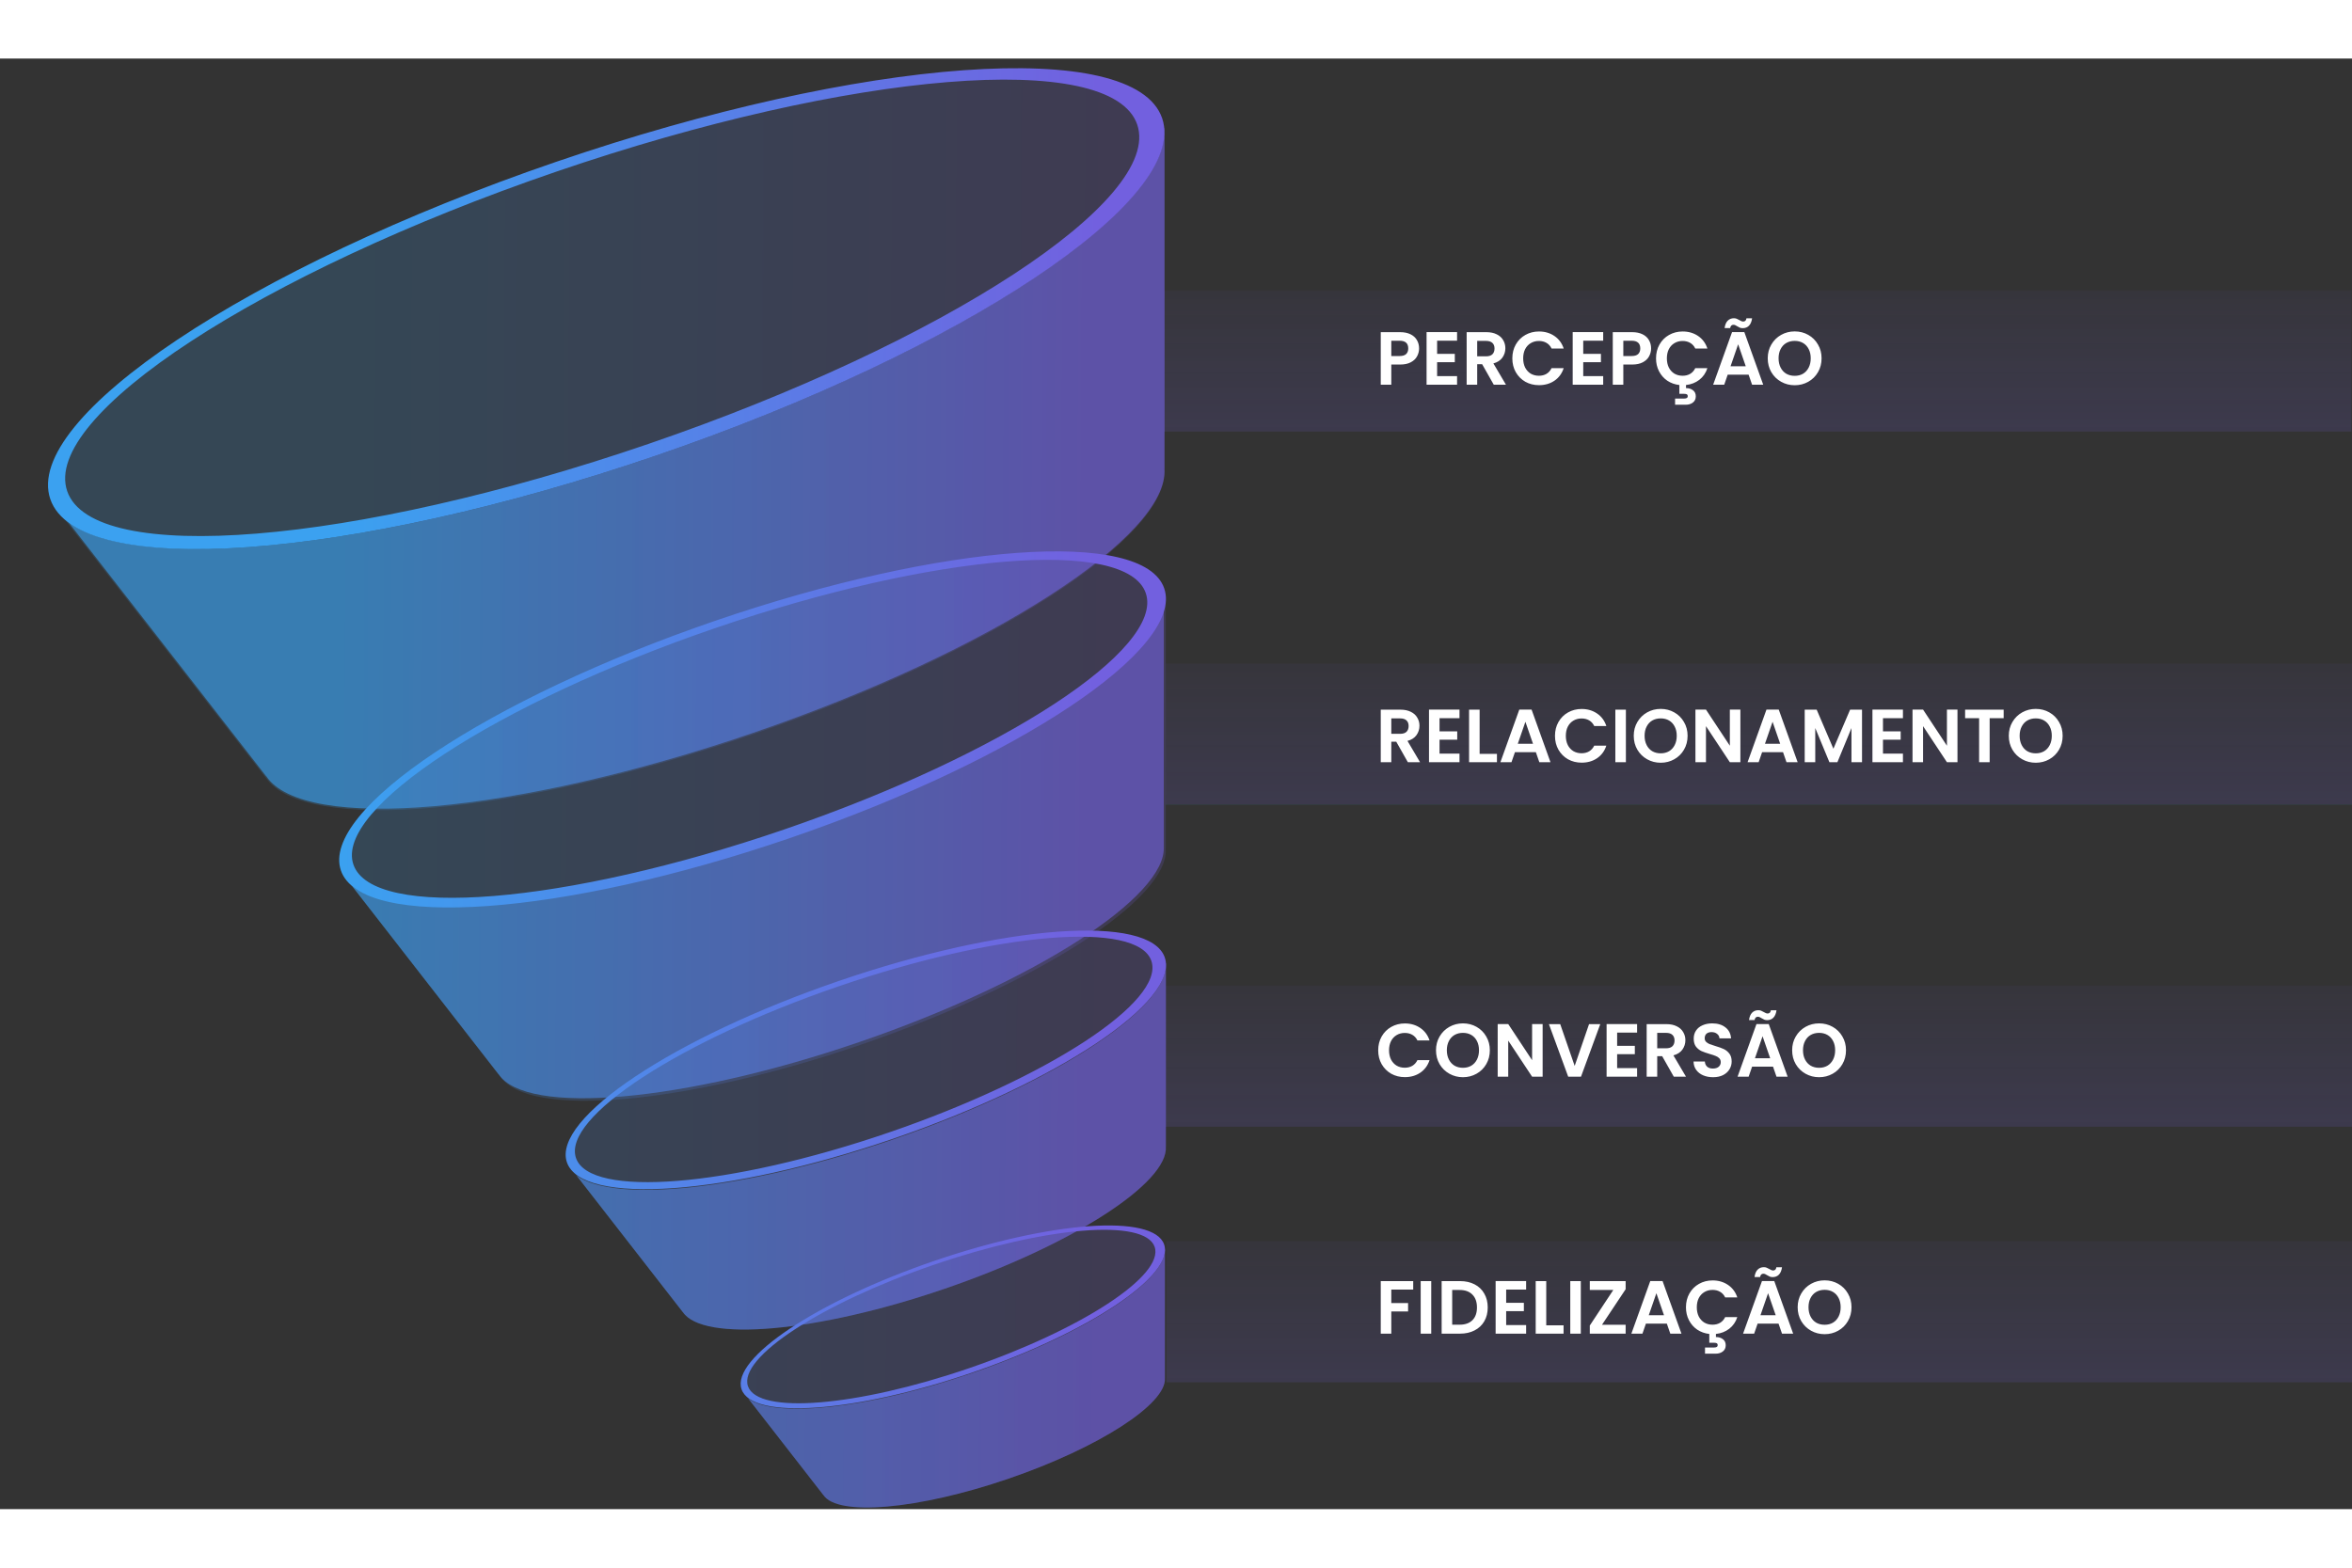 <svg width="30em" height="20em" viewBox="0 0 937 578" fill="none" xmlns="http://www.w3.org/2000/svg">
<rect x="0" y="0" width="937" height="578" fill="#333333" stroke="none"/>
<g clip-path="url(#clip0_1770_126)" y="9.285">
    <g class="step">
        <path opacity="0.3" fill-rule="evenodd" clip-rule="evenodd" d="M460.713 29.202C460.636 27.691 460.362 26.231 459.884 24.827C449.326 -6.186 343.302 1.854 223.072 42.785C102.842 83.716 13.935 142.038 24.494 173.051C24.806 173.97 25.203 174.854 25.681 175.705L20.894 177.317L105.872 286.541L105.92 286.524C120.806 308.921 205.107 301.749 299.937 269.255C394.767 236.76 465.749 190.723 463.771 163.903L463.795 163.895L463.809 28.159L460.713 29.202Z" fill="url(#paint4_linear_1770_126)" fill-opacity="0.6"/>
        <path fill-rule="evenodd" clip-rule="evenodd" d="M261.549 158.143C383.863 116.23 474.047 56.071 462.98 23.772C451.912 -8.526 343.785 -0.733 221.47 41.179C99.156 83.092 8.972 143.251 20.039 175.55C31.107 207.848 139.234 200.055 261.549 158.143ZM258.469 153.501C376.182 113.165 463.296 56.214 453.045 26.295C442.793 -3.623 339.057 4.822 221.344 45.157C103.63 85.493 16.516 142.445 26.768 172.363C37.019 202.281 140.755 193.837 258.469 153.501Z" fill="url(#paint4_linear_1770_126)"/>
        <path fill-rule="evenodd" clip-rule="evenodd" d="M27.285 184.758L106.019 285.955L106.067 285.939C120.953 308.335 205.253 301.164 300.083 268.669C394.913 236.175 465.896 190.137 463.918 163.318L463.941 163.309L463.955 27.574L463.788 27.63C466.533 60.816 378.86 117.873 261.626 158.099C152.951 195.388 55.447 205.665 27.285 184.758Z" fill="url(#paint4_linear_1770_126)" fill-opacity="0.6"/>
    
        <path opacity="0.15" d="M463.658 92.418L936.764 92.418L936.764 148.623L463.658 148.623L463.658 92.418Z" fill="url(#paint9_linear_1770_126)"/>
    
        <path d="M565.342 115.501C565.342 116.621 565.072 117.671 564.532 118.651C564.012 119.631 563.182 120.421 562.042 121.021C560.922 121.621 559.502 121.921 557.782 121.921H554.272V129.961H550.072V109.021H557.782C559.402 109.021 560.782 109.301 561.922 109.861C563.062 110.421 563.912 111.191 564.472 112.171C565.052 113.151 565.342 114.261 565.342 115.501ZM557.602 118.531C558.762 118.531 559.622 118.271 560.182 117.751C560.742 117.211 561.022 116.461 561.022 115.501C561.022 113.461 559.882 112.441 557.602 112.441H554.272V118.531H557.602ZM572.524 112.411V117.661H579.574V120.991H572.524V126.541H580.474V129.961H568.324V108.991H580.474V112.411H572.524ZM595.091 129.961L590.471 121.801H588.491V129.961H584.291V109.021H592.151C593.771 109.021 595.151 109.311 596.291 109.891C597.431 110.451 598.281 111.221 598.841 112.201C599.421 113.161 599.711 114.241 599.711 115.441C599.711 116.821 599.311 118.071 598.511 119.191C597.711 120.291 596.521 121.051 594.941 121.471L599.951 129.961H595.091ZM588.491 118.651H592.001C593.141 118.651 593.991 118.381 594.551 117.841C595.111 117.281 595.391 116.511 595.391 115.531C595.391 114.571 595.111 113.831 594.551 113.311C593.991 112.771 593.141 112.501 592.001 112.501H588.491V118.651ZM602.489 119.461C602.489 117.401 602.949 115.561 603.869 113.941C604.809 112.301 606.079 111.031 607.679 110.131C609.299 109.211 611.109 108.751 613.109 108.751C615.449 108.751 617.499 109.351 619.259 110.551C621.019 111.751 622.249 113.411 622.949 115.531H618.119C617.639 114.531 616.959 113.781 616.079 113.281C615.219 112.781 614.219 112.531 613.079 112.531C611.859 112.531 610.769 112.821 609.809 113.401C608.869 113.961 608.129 114.761 607.589 115.801C607.069 116.841 606.809 118.061 606.809 119.461C606.809 120.841 607.069 122.061 607.589 123.121C608.129 124.161 608.869 124.971 609.809 125.551C610.769 126.111 611.859 126.391 613.079 126.391C614.219 126.391 615.219 126.141 616.079 125.641C616.959 125.121 617.639 124.361 618.119 123.361H622.949C622.249 125.501 621.019 127.171 619.259 128.371C617.519 129.551 615.469 130.141 613.109 130.141C611.109 130.141 609.299 129.691 607.679 128.791C606.079 127.871 604.809 126.601 603.869 124.981C602.949 123.361 602.489 121.521 602.489 119.461ZM630.737 112.411V117.661H637.787V120.991H630.737V126.541H638.687V129.961H626.537V108.991H638.687V112.411H630.737ZM657.774 115.501C657.774 116.621 657.504 117.671 656.964 118.651C656.444 119.631 655.614 120.421 654.474 121.021C653.354 121.621 651.934 121.921 650.214 121.921H646.704V129.961H642.504V109.021H650.214C651.834 109.021 653.214 109.301 654.354 109.861C655.494 110.421 656.344 111.191 656.904 112.171C657.484 113.151 657.774 114.261 657.774 115.501ZM650.034 118.531C651.194 118.531 652.054 118.271 652.614 117.751C653.174 117.211 653.454 116.461 653.454 115.501C653.454 113.461 652.314 112.441 650.034 112.441H646.704V118.531H650.034ZM670.326 126.391C671.466 126.391 672.466 126.141 673.326 125.641C674.206 125.121 674.886 124.361 675.366 123.361H680.196C679.576 125.281 678.506 126.831 676.986 128.011C675.486 129.171 673.716 129.861 671.676 130.081V131.311C672.776 131.311 673.696 131.591 674.436 132.151C675.196 132.711 675.576 133.521 675.576 134.581C675.576 135.661 675.186 136.491 674.406 137.071C673.646 137.651 672.706 137.941 671.586 137.941H667.326V135.481H670.896C671.376 135.481 671.736 135.411 671.976 135.271C672.236 135.131 672.366 134.881 672.366 134.521C672.366 134.161 672.236 133.911 671.976 133.771C671.736 133.651 671.376 133.591 670.896 133.591H669.036V130.081C667.256 129.881 665.656 129.311 664.236 128.371C662.836 127.411 661.736 126.161 660.936 124.621C660.136 123.081 659.736 121.361 659.736 119.461C659.736 117.401 660.196 115.561 661.116 113.941C662.056 112.301 663.326 111.031 664.926 110.131C666.546 109.211 668.356 108.751 670.356 108.751C672.696 108.751 674.746 109.351 676.506 110.551C678.266 111.751 679.496 113.411 680.196 115.531H675.366C674.886 114.531 674.206 113.781 673.326 113.281C672.466 112.781 671.466 112.531 670.326 112.531C669.106 112.531 668.016 112.821 667.056 113.401C666.116 113.961 665.376 114.761 664.836 115.801C664.316 116.841 664.056 118.061 664.056 119.461C664.056 120.841 664.316 122.061 664.836 123.121C665.376 124.161 666.116 124.971 667.056 125.551C668.016 126.111 669.106 126.391 670.326 126.391ZM696.623 125.971H688.283L686.903 129.961H682.493L690.023 108.991H694.913L702.443 129.961H698.003L696.623 125.971ZM695.483 122.611L692.453 113.851L689.423 122.611H695.483ZM687.053 107.401C687.233 106.081 687.643 105.101 688.283 104.461C688.943 103.801 689.773 103.471 690.773 103.471C691.193 103.471 691.563 103.541 691.883 103.681C692.203 103.801 692.563 103.981 692.963 104.221C693.563 104.601 694.063 104.791 694.463 104.791C695.203 104.791 695.633 104.361 695.753 103.501H698.003C697.823 104.821 697.403 105.811 696.743 106.471C696.103 107.111 695.283 107.431 694.283 107.431C693.863 107.431 693.493 107.371 693.173 107.251C692.853 107.111 692.493 106.921 692.093 106.681C691.513 106.281 691.013 106.081 690.593 106.081C689.853 106.081 689.413 106.521 689.273 107.401H687.053ZM714.978 130.171C713.018 130.171 711.218 129.711 709.578 128.791C707.938 127.871 706.638 126.601 705.678 124.981C704.718 123.341 704.238 121.491 704.238 119.431C704.238 117.391 704.718 115.561 705.678 113.941C706.638 112.301 707.938 111.021 709.578 110.101C711.218 109.181 713.018 108.721 714.978 108.721C716.958 108.721 718.758 109.181 720.378 110.101C722.018 111.021 723.308 112.301 724.248 113.941C725.208 115.561 725.688 117.391 725.688 119.431C725.688 121.491 725.208 123.341 724.248 124.981C723.308 126.601 722.018 127.871 720.378 128.791C718.738 129.711 716.938 130.171 714.978 130.171ZM714.978 126.421C716.238 126.421 717.348 126.141 718.308 125.581C719.268 125.001 720.018 124.181 720.558 123.121C721.098 122.061 721.368 120.831 721.368 119.431C721.368 118.031 721.098 116.811 720.558 115.771C720.018 114.711 719.268 113.901 718.308 113.341C717.348 112.781 716.238 112.501 714.978 112.501C713.718 112.501 712.598 112.781 711.618 113.341C710.658 113.901 709.908 114.711 709.368 115.771C708.828 116.811 708.558 118.031 708.558 119.431C708.558 120.831 708.828 122.061 709.368 123.121C709.908 124.181 710.658 125.001 711.618 125.581C712.598 126.141 713.718 126.421 714.978 126.421Z" fill="white"/>
    </g>
    <g class="step">
        <path opacity="0.3" fill-rule="evenodd" clip-rule="evenodd" d="M462.133 215.138C462.076 214.02 461.873 212.939 461.52 211.9C453.701 188.935 375.189 194.888 286.158 225.198C197.126 255.508 131.29 298.696 139.108 321.661C139.34 322.341 139.633 322.996 139.987 323.625L136.443 324.819L199.37 405.7L199.405 405.688C210.428 422.274 272.854 416.963 343.077 392.901C413.3 368.838 465.864 334.746 464.398 314.886L464.416 314.88L464.426 214.366L462.133 215.138Z" fill="url(#paint4_linear_1770_126)" fill-opacity="0.6"/>
        <path fill-rule="evenodd" clip-rule="evenodd" d="M314.65 310.627C405.225 279.59 472.007 235.041 463.812 211.124C455.616 187.207 375.547 192.978 284.972 224.014C194.396 255.051 127.614 299.6 135.81 323.517C144.006 347.434 224.075 341.663 314.65 310.627ZM312.37 307.192C399.537 277.323 464.047 235.15 456.455 212.995C448.863 190.84 372.046 197.094 284.878 226.963C197.71 256.831 133.201 299.005 140.793 321.16C148.384 343.314 225.202 337.061 312.37 307.192Z" fill="url(#paint4_linear_1770_126)"/>
        <path  fill-rule="evenodd" clip-rule="evenodd" d="M140.281 329.76L198.587 404.701L198.622 404.689C209.644 421.274 272.07 415.964 342.294 391.901C412.517 367.839 465.08 333.747 463.615 313.887L463.632 313.881L463.642 213.367L463.519 213.409C465.55 237.983 400.627 280.234 313.816 310.021C233.338 337.635 161.132 345.245 140.281 329.76Z" fill="url(#paint4_linear_1770_126)" fill-opacity="0.6"/>
    
        <path opacity="0.15" d="M464.355 241.096L937.462 241.096L937.462 297.301L464.355 297.301L464.355 241.096Z" fill="url(#paint8_linear_1770_126)"/>
    
        <path d="M560.872 280.381L556.252 272.221H554.272V280.381H550.072V259.441H557.932C559.552 259.441 560.932 259.731 562.072 260.311C563.212 260.871 564.062 261.641 564.622 262.621C565.202 263.581 565.492 264.661 565.492 265.861C565.492 267.241 565.092 268.491 564.292 269.611C563.492 270.711 562.302 271.471 560.722 271.891L565.732 280.381H560.872ZM554.272 269.071H557.782C558.922 269.071 559.772 268.801 560.332 268.261C560.892 267.701 561.172 266.931 561.172 265.951C561.172 264.991 560.892 264.251 560.332 263.731C559.772 263.191 558.922 262.921 557.782 262.921H554.272V269.071ZM573.491 262.831V268.081H580.541V271.411H573.491V276.961H581.441V280.381H569.291V259.411H581.441V262.831H573.491ZM589.458 277.051H596.358V280.381H585.258V259.441H589.458V277.051ZM611.867 276.391H603.527L602.147 280.381H597.737L605.267 259.411H610.157L617.687 280.381H613.247L611.867 276.391ZM610.727 273.031L607.697 264.271L604.667 273.031H610.727ZM619.482 269.881C619.482 267.821 619.942 265.981 620.862 264.361C621.802 262.721 623.072 261.451 624.672 260.551C626.292 259.631 628.102 259.171 630.102 259.171C632.442 259.171 634.492 259.771 636.252 260.971C638.012 262.171 639.242 263.831 639.942 265.951H635.112C634.632 264.951 633.952 264.201 633.072 263.701C632.212 263.201 631.212 262.951 630.072 262.951C628.852 262.951 627.762 263.241 626.802 263.821C625.862 264.381 625.122 265.181 624.582 266.221C624.062 267.261 623.802 268.481 623.802 269.881C623.802 271.261 624.062 272.481 624.582 273.541C625.122 274.581 625.862 275.391 626.802 275.971C627.762 276.531 628.852 276.811 630.072 276.811C631.212 276.811 632.212 276.561 633.072 276.061C633.952 275.541 634.632 274.781 635.112 273.781H639.942C639.242 275.921 638.012 277.591 636.252 278.791C634.512 279.971 632.462 280.561 630.102 280.561C628.102 280.561 626.292 280.111 624.672 279.211C623.072 278.291 621.802 277.021 620.862 275.401C619.942 273.781 619.482 271.941 619.482 269.881ZM647.729 259.441V280.381H643.529V259.441H647.729ZM661.599 280.591C659.639 280.591 657.839 280.131 656.199 279.211C654.559 278.291 653.259 277.021 652.299 275.401C651.339 273.761 650.859 271.911 650.859 269.851C650.859 267.811 651.339 265.981 652.299 264.361C653.259 262.721 654.559 261.441 656.199 260.521C657.839 259.601 659.639 259.141 661.599 259.141C663.579 259.141 665.379 259.601 666.999 260.521C668.639 261.441 669.929 262.721 670.869 264.361C671.829 265.981 672.309 267.811 672.309 269.851C672.309 271.911 671.829 273.761 670.869 275.401C669.929 277.021 668.639 278.291 666.999 279.211C665.359 280.131 663.559 280.591 661.599 280.591ZM661.599 276.841C662.859 276.841 663.969 276.561 664.929 276.001C665.889 275.421 666.639 274.601 667.179 273.541C667.719 272.481 667.989 271.251 667.989 269.851C667.989 268.451 667.719 267.231 667.179 266.191C666.639 265.131 665.889 264.321 664.929 263.761C663.969 263.201 662.859 262.921 661.599 262.921C660.339 262.921 659.219 263.201 658.239 263.761C657.279 264.321 656.529 265.131 655.989 266.191C655.449 267.231 655.179 268.451 655.179 269.851C655.179 271.251 655.449 272.481 655.989 273.541C656.529 274.601 657.279 275.421 658.239 276.001C659.219 276.561 660.339 276.841 661.599 276.841ZM693.343 280.381H689.143L679.633 266.011V280.381H675.433V259.411H679.633L689.143 273.811V259.411H693.343V280.381ZM710.334 276.391H701.994L700.614 280.381H696.204L703.734 259.411H708.624L716.154 280.381H711.714L710.334 276.391ZM709.194 273.031L706.164 264.271L703.134 273.031H709.194ZM741.798 259.441V280.381H737.598V266.761L731.988 280.381H728.808L723.168 266.761V280.381H718.968V259.441H723.738L730.398 275.011L737.058 259.441H741.798ZM750.151 262.831V268.081H757.201V271.411H750.151V276.961H758.101V280.381H745.951V259.411H758.101V262.831H750.151ZM779.828 280.381H775.628L766.118 266.011V280.381H761.918V259.411H766.118L775.628 273.811V259.411H779.828V280.381ZM798.228 259.441V262.831H792.648V280.381H788.448V262.831H782.868V259.441H798.228ZM811.013 280.591C809.053 280.591 807.253 280.131 805.613 279.211C803.973 278.291 802.673 277.021 801.713 275.401C800.753 273.761 800.273 271.911 800.273 269.851C800.273 267.811 800.753 265.981 801.713 264.361C802.673 262.721 803.973 261.441 805.613 260.521C807.253 259.601 809.053 259.141 811.013 259.141C812.993 259.141 814.793 259.601 816.413 260.521C818.053 261.441 819.343 262.721 820.283 264.361C821.243 265.981 821.723 267.811 821.723 269.851C821.723 271.911 821.243 273.761 820.283 275.401C819.343 277.021 818.053 278.291 816.413 279.211C814.773 280.131 812.973 280.591 811.013 280.591ZM811.013 276.841C812.273 276.841 813.383 276.561 814.343 276.001C815.303 275.421 816.053 274.601 816.593 273.541C817.133 272.481 817.403 271.251 817.403 269.851C817.403 268.451 817.133 267.231 816.593 266.191C816.053 265.131 815.303 264.321 814.343 263.761C813.383 263.201 812.273 262.921 811.013 262.921C809.753 262.921 808.633 263.201 807.653 263.761C806.693 264.321 805.943 265.131 805.403 266.191C804.863 267.231 804.593 268.451 804.593 269.851C804.593 271.251 804.863 272.481 805.403 273.541C805.943 274.601 806.693 275.421 807.653 276.001C808.633 276.561 809.753 276.841 811.013 276.841Z" fill="white"/>
    </g>
    <g class="step">
        <path opacity="0.3" fill-rule="evenodd" clip-rule="evenodd" d="M462.809 361.102C462.768 360.289 462.62 359.504 462.363 358.749C456.686 342.072 399.673 346.396 335.021 368.406C270.37 390.415 222.562 421.777 228.239 438.454C228.407 438.948 228.621 439.424 228.878 439.881L226.303 440.748L271.999 499.481L272.025 499.473C280.029 511.516 325.361 507.66 376.354 490.186C427.348 472.713 465.517 447.957 464.453 433.535L464.466 433.531L464.473 360.541L462.809 361.102Z" fill="url(#paint4_linear_1770_126)" fill-opacity="0.6"/>
        <path fill-rule="evenodd" clip-rule="evenodd" d="M355.711 430.44C421.484 407.903 469.979 375.553 464.028 358.185C458.076 340.817 399.933 345.008 334.16 367.545C268.387 390.083 219.892 422.433 225.844 439.801C231.795 457.169 289.939 452.978 355.711 430.44ZM354.055 427.944C417.353 406.254 464.198 375.629 458.685 359.541C453.172 343.453 397.39 347.994 334.092 369.684C270.793 391.374 223.949 421.999 229.462 438.087C234.974 454.175 290.757 449.634 354.055 427.944Z" fill="url(#paint4_linear_1770_126)"/>
        <path  fill-rule="evenodd" clip-rule="evenodd" d="M229.66 445.061L271.999 499.48L272.024 499.471C280.025 511.517 325.358 507.661 376.354 490.187C427.35 472.713 465.52 447.955 464.453 433.534L464.466 433.529L464.474 360.54L464.384 360.57C465.86 378.415 418.715 409.096 355.675 430.727C297.235 450.779 244.801 456.305 229.66 445.061Z" fill="url(#paint4_linear_1770_126)" fill-opacity="0.6"/>
    
        <path opacity="0.15" d="M464.355 369.43L937.462 369.43L937.462 425.635L464.355 425.635L464.355 369.43Z" fill="url(#paint7_linear_1770_126)"/>
    
        <path d="M549.052 395.184C549.052 393.124 549.512 391.284 550.432 389.664C551.372 388.024 552.642 386.754 554.242 385.854C555.862 384.934 557.672 384.474 559.672 384.474C562.012 384.474 564.062 385.074 565.822 386.274C567.582 387.474 568.812 389.134 569.512 391.254H564.682C564.202 390.254 563.522 389.504 562.642 389.004C561.782 388.504 560.782 388.254 559.642 388.254C558.422 388.254 557.332 388.544 556.372 389.124C555.432 389.684 554.692 390.484 554.152 391.524C553.632 392.564 553.372 393.784 553.372 395.184C553.372 396.564 553.632 397.784 554.152 398.844C554.692 399.884 555.432 400.694 556.372 401.274C557.332 401.834 558.422 402.114 559.642 402.114C560.782 402.114 561.782 401.864 562.642 401.364C563.522 400.844 564.202 400.084 564.682 399.084H569.512C568.812 401.224 567.582 402.894 565.822 404.094C564.082 405.274 562.032 405.864 559.672 405.864C557.672 405.864 555.862 405.414 554.242 404.514C552.642 403.594 551.372 402.324 550.432 400.704C549.512 399.084 549.052 397.244 549.052 395.184ZM582.819 405.894C580.859 405.894 579.059 405.434 577.419 404.514C575.779 403.594 574.479 402.324 573.519 400.704C572.559 399.064 572.079 397.214 572.079 395.154C572.079 393.114 572.559 391.284 573.519 389.664C574.479 388.024 575.779 386.744 577.419 385.824C579.059 384.904 580.859 384.444 582.819 384.444C584.799 384.444 586.599 384.904 588.219 385.824C589.859 386.744 591.149 388.024 592.089 389.664C593.049 391.284 593.529 393.114 593.529 395.154C593.529 397.214 593.049 399.064 592.089 400.704C591.149 402.324 589.859 403.594 588.219 404.514C586.579 405.434 584.779 405.894 582.819 405.894ZM582.819 402.144C584.079 402.144 585.189 401.864 586.149 401.304C587.109 400.724 587.859 399.904 588.399 398.844C588.939 397.784 589.209 396.554 589.209 395.154C589.209 393.754 588.939 392.534 588.399 391.494C587.859 390.434 587.109 389.624 586.149 389.064C585.189 388.504 584.079 388.224 582.819 388.224C581.559 388.224 580.439 388.504 579.459 389.064C578.499 389.624 577.749 390.434 577.209 391.494C576.669 392.534 576.399 393.754 576.399 395.154C576.399 396.554 576.669 397.784 577.209 398.844C577.749 399.904 578.499 400.724 579.459 401.304C580.439 401.864 581.559 402.144 582.819 402.144ZM614.564 405.684H610.364L600.854 391.314V405.684H596.654V384.714H600.854L610.364 399.114V384.714H614.564V405.684ZM637.525 384.744L629.845 405.684H624.745L617.065 384.744H621.565L627.325 401.394L633.055 384.744H637.525ZM644.243 388.134V393.384H651.293V396.714H644.243V402.264H652.193V405.684H640.043V384.714H652.193V388.134H644.243ZM666.809 405.684L662.189 397.524H660.209V405.684H656.009V384.744H663.869C665.489 384.744 666.869 385.034 668.009 385.614C669.149 386.174 669.999 386.944 670.559 387.924C671.139 388.884 671.429 389.964 671.429 391.164C671.429 392.544 671.029 393.794 670.229 394.914C669.429 396.014 668.239 396.774 666.659 397.194L671.669 405.684H666.809ZM660.209 394.374H663.719C664.859 394.374 665.709 394.104 666.269 393.564C666.829 393.004 667.109 392.234 667.109 391.254C667.109 390.294 666.829 389.554 666.269 389.034C665.709 388.494 664.859 388.224 663.719 388.224H660.209V394.374ZM682.458 405.894C680.998 405.894 679.678 405.644 678.498 405.144C677.338 404.644 676.418 403.924 675.738 402.984C675.058 402.044 674.708 400.934 674.688 399.654H679.188C679.248 400.514 679.548 401.194 680.088 401.694C680.648 402.194 681.408 402.444 682.368 402.444C683.348 402.444 684.118 402.214 684.678 401.754C685.238 401.274 685.518 400.654 685.518 399.894C685.518 399.274 685.328 398.764 684.948 398.364C684.568 397.964 684.088 397.654 683.508 397.434C682.948 397.194 682.168 396.934 681.168 396.654C679.808 396.254 678.698 395.864 677.838 395.484C676.998 395.084 676.268 394.494 675.648 393.714C675.048 392.914 674.748 391.854 674.748 390.534C674.748 389.294 675.058 388.214 675.678 387.294C676.298 386.374 677.168 385.674 678.288 385.194C679.408 384.694 680.688 384.444 682.128 384.444C684.288 384.444 686.038 384.974 687.378 386.034C688.738 387.074 689.488 388.534 689.628 390.414H685.008C684.968 389.694 684.658 389.104 684.078 388.644C683.518 388.164 682.768 387.924 681.828 387.924C681.008 387.924 680.348 388.134 679.848 388.554C679.368 388.974 679.128 389.584 679.128 390.384C679.128 390.944 679.308 391.414 679.668 391.794C680.048 392.154 680.508 392.454 681.048 392.694C681.608 392.914 682.388 393.174 683.388 393.474C684.748 393.874 685.858 394.274 686.718 394.674C687.578 395.074 688.318 395.674 688.938 396.474C689.558 397.274 689.868 398.324 689.868 399.624C689.868 400.744 689.578 401.784 688.998 402.744C688.418 403.704 687.568 404.474 686.448 405.054C685.328 405.614 683.998 405.894 682.458 405.894ZM706.349 401.694H698.009L696.629 405.684H692.219L699.749 384.714H704.639L712.169 405.684H707.729L706.349 401.694ZM705.209 398.334L702.179 389.574L699.149 398.334H705.209ZM696.779 383.124C696.959 381.804 697.369 380.824 698.009 380.184C698.669 379.524 699.499 379.194 700.499 379.194C700.919 379.194 701.289 379.264 701.609 379.404C701.929 379.524 702.289 379.704 702.689 379.944C703.289 380.324 703.789 380.514 704.189 380.514C704.929 380.514 705.359 380.084 705.479 379.224H707.729C707.549 380.544 707.129 381.534 706.469 382.194C705.829 382.834 705.009 383.154 704.009 383.154C703.589 383.154 703.219 383.094 702.899 382.974C702.579 382.834 702.219 382.644 701.819 382.404C701.239 382.004 700.739 381.804 700.319 381.804C699.579 381.804 699.139 382.244 698.999 383.124H696.779ZM724.704 405.894C722.744 405.894 720.944 405.434 719.304 404.514C717.664 403.594 716.364 402.324 715.404 400.704C714.444 399.064 713.964 397.214 713.964 395.154C713.964 393.114 714.444 391.284 715.404 389.664C716.364 388.024 717.664 386.744 719.304 385.824C720.944 384.904 722.744 384.444 724.704 384.444C726.684 384.444 728.484 384.904 730.104 385.824C731.744 386.744 733.034 388.024 733.974 389.664C734.934 391.284 735.414 393.114 735.414 395.154C735.414 397.214 734.934 399.064 733.974 400.704C733.034 402.324 731.744 403.594 730.104 404.514C728.464 405.434 726.664 405.894 724.704 405.894ZM724.704 402.144C725.964 402.144 727.074 401.864 728.034 401.304C728.994 400.724 729.744 399.904 730.284 398.844C730.824 397.784 731.094 396.554 731.094 395.154C731.094 393.754 730.824 392.534 730.284 391.494C729.744 390.434 728.994 389.624 728.034 389.064C727.074 388.504 725.964 388.224 724.704 388.224C723.444 388.224 722.324 388.504 721.344 389.064C720.384 389.624 719.634 390.434 719.094 391.494C718.554 392.534 718.284 393.754 718.284 395.154C718.284 396.554 718.554 397.784 719.094 398.844C719.634 399.904 720.384 400.724 721.344 401.304C722.324 401.864 723.444 402.144 724.704 402.144Z" fill="white"/>
    </g>

    <g class="step">
        <path  fill-rule="evenodd" clip-rule="evenodd" d="M298.115 533.962L328.042 572.427L328.059 572.422C333.714 580.936 365.757 578.211 401.802 565.859C437.848 553.508 464.828 536.008 464.073 525.815L464.082 525.812L464.087 474.221L464.024 474.243C465.065 486.856 431.742 508.542 387.185 523.83C345.878 538.004 308.816 541.91 298.115 533.962Z" fill="url(#paint4_linear_1770_126)" fill-opacity="0.6"/>
        <path opacity="0.3" fill-rule="evenodd" clip-rule="evenodd" d="M462.911 474.618C462.882 474.044 462.778 473.49 462.596 472.957C458.583 461.169 418.285 464.225 372.588 479.782C326.891 495.339 293.099 517.506 297.112 529.294C297.23 529.643 297.381 529.978 297.562 530.301L295.743 530.914L328.042 572.428L328.06 572.422C333.718 580.934 365.759 578.208 401.803 565.858C437.846 553.507 464.825 536.009 464.073 525.815L464.082 525.812L464.087 474.222L462.911 474.618Z" fill="url(#paint4_linear_1770_126)" fill-opacity="0.6"/>
        <path fill-rule="evenodd" clip-rule="evenodd" d="M387.212 523.615C433.702 507.685 467.979 484.82 463.772 472.544C459.566 460.268 418.468 463.23 371.979 479.16C325.489 495.09 291.212 517.956 295.418 530.232C299.625 542.508 340.722 539.546 387.212 523.615ZM386.041 521.85C430.782 506.52 463.893 484.873 459.996 473.502C456.1 462.13 416.671 465.34 371.931 480.671C327.19 496.002 294.079 517.648 297.976 529.02C301.872 540.391 341.301 537.181 386.041 521.85Z" fill="url(#paint4_linear_1770_126)"/>

        <path opacity="0.15" d="M464.662 471.248L937.769 471.248L937.769 527.453L464.662 527.453L464.662 471.248Z" fill="url(#paint6_linear_1770_126)"/>
    
        <path d="M563.002 487.138V490.528H554.272V495.898H560.962V499.228H554.272V508.078H550.072V487.138H563.002ZM570.18 487.138V508.078H565.98V487.138H570.18ZM581.65 487.138C583.85 487.138 585.78 487.568 587.44 488.428C589.12 489.288 590.41 490.518 591.31 492.118C592.23 493.698 592.69 495.538 592.69 497.638C592.69 499.738 592.23 501.578 591.31 503.158C590.41 504.718 589.12 505.928 587.44 506.788C585.78 507.648 583.85 508.078 581.65 508.078H574.33V487.138H581.65ZM581.5 504.508C583.7 504.508 585.4 503.908 586.6 502.708C587.8 501.508 588.4 499.818 588.4 497.638C588.4 495.458 587.8 493.758 586.6 492.538C585.4 491.298 583.7 490.678 581.5 490.678H578.53V504.508H581.5ZM600.034 490.528V495.778H607.084V499.108H600.034V504.658H607.984V508.078H595.834V487.108H607.984V490.528H600.034ZM616 504.748H622.9V508.078H611.8V487.138H616V504.748ZM629.77 487.138V508.078H625.57V487.138H629.77ZM638.21 504.538H647.63V508.078H633.35V504.838L642.71 490.678H633.35V487.138H647.63V490.378L638.21 504.538ZM664.045 504.088H655.705L654.325 508.078H649.915L657.445 487.108H662.335L669.865 508.078H665.425L664.045 504.088ZM662.905 500.728L659.875 491.968L656.845 500.728H662.905ZM682.249 504.508C683.389 504.508 684.389 504.258 685.249 503.758C686.129 503.238 686.809 502.478 687.289 501.478H692.119C691.499 503.398 690.429 504.948 688.909 506.128C687.409 507.288 685.639 507.978 683.599 508.198V509.428C684.699 509.428 685.619 509.708 686.359 510.268C687.119 510.828 687.499 511.638 687.499 512.698C687.499 513.778 687.109 514.608 686.329 515.188C685.569 515.768 684.629 516.058 683.509 516.058H679.249V513.598H682.819C683.299 513.598 683.659 513.528 683.899 513.388C684.159 513.248 684.289 512.998 684.289 512.638C684.289 512.278 684.159 512.028 683.899 511.888C683.659 511.768 683.299 511.708 682.819 511.708H680.959V508.198C679.179 507.998 677.579 507.428 676.159 506.488C674.759 505.528 673.659 504.278 672.859 502.738C672.059 501.198 671.659 499.478 671.659 497.578C671.659 495.518 672.119 493.678 673.039 492.058C673.979 490.418 675.249 489.148 676.849 488.248C678.469 487.328 680.279 486.868 682.279 486.868C684.619 486.868 686.669 487.468 688.429 488.668C690.189 489.868 691.419 491.528 692.119 493.648H687.289C686.809 492.648 686.129 491.898 685.249 491.398C684.389 490.898 683.389 490.648 682.249 490.648C681.029 490.648 679.939 490.938 678.979 491.518C678.039 492.078 677.299 492.878 676.759 493.918C676.239 494.958 675.979 496.178 675.979 497.578C675.979 498.958 676.239 500.178 676.759 501.238C677.299 502.278 678.039 503.088 678.979 503.668C679.939 504.228 681.029 504.508 682.249 504.508ZM708.547 504.088H700.207L698.827 508.078H694.417L701.947 487.108H706.837L714.367 508.078H709.927L708.547 504.088ZM707.407 500.728L704.377 491.968L701.347 500.728H707.407ZM698.977 485.518C699.157 484.198 699.567 483.218 700.207 482.578C700.867 481.918 701.697 481.588 702.697 481.588C703.117 481.588 703.487 481.658 703.807 481.798C704.127 481.918 704.487 482.098 704.887 482.338C705.487 482.718 705.987 482.908 706.387 482.908C707.127 482.908 707.557 482.478 707.677 481.618H709.927C709.747 482.938 709.327 483.928 708.667 484.588C708.027 485.228 707.207 485.548 706.207 485.548C705.787 485.548 705.417 485.488 705.097 485.368C704.777 485.228 704.417 485.038 704.017 484.798C703.437 484.398 702.937 484.198 702.517 484.198C701.777 484.198 701.337 484.638 701.197 485.518H698.977ZM726.901 508.288C724.941 508.288 723.141 507.828 721.501 506.908C719.861 505.988 718.561 504.718 717.601 503.098C716.641 501.458 716.161 499.608 716.161 497.548C716.161 495.508 716.641 493.678 717.601 492.058C718.561 490.418 719.861 489.138 721.501 488.218C723.141 487.298 724.941 486.838 726.901 486.838C728.881 486.838 730.681 487.298 732.301 488.218C733.941 489.138 735.231 490.418 736.171 492.058C737.131 493.678 737.611 495.508 737.611 497.548C737.611 499.608 737.131 501.458 736.171 503.098C735.231 504.718 733.941 505.988 732.301 506.908C730.661 507.828 728.861 508.288 726.901 508.288ZM726.901 504.538C728.161 504.538 729.271 504.258 730.231 503.698C731.191 503.118 731.941 502.298 732.481 501.238C733.021 500.178 733.291 498.948 733.291 497.548C733.291 496.148 733.021 494.928 732.481 493.888C731.941 492.828 731.191 492.018 730.231 491.458C729.271 490.898 728.161 490.618 726.901 490.618C725.641 490.618 724.521 490.898 723.541 491.458C722.581 492.018 721.831 492.828 721.291 493.888C720.751 494.928 720.481 496.148 720.481 497.548C720.481 498.948 720.751 500.178 721.291 501.238C721.831 502.298 722.581 503.118 723.541 503.698C724.521 504.258 725.641 504.538 726.901 504.538Z" fill="white"/>
    </g>

</g>
<defs>
<filter id="filter0_b_1770_126" x="7.285" y="7.574" width="476.673" height="311.328" filterUnits="userSpaceOnUse" color-interpolation-filters="sRGB">
<feFlood flood-opacity="0" result="BackgroundImageFix"/>
<feGaussianBlur in="BackgroundImageFix" stdDeviation="10"/>
<feComposite in2="SourceAlpha" operator="in" result="effect1_backgroundBlur_1770_126"/>
<feBlend mode="normal" in="SourceGraphic" in2="effect1_backgroundBlur_1770_126" result="shape"/>
</filter>
<linearGradient id="paint0_linear_1770_126" x1="294.017" y1="533.334" x2="450.511" y2="479.71" gradientUnits="userSpaceOnUse">
<stop stop-color="#C7C7C7"/>
<stop offset="1" stop-color="#767581"/>
</linearGradient>
<linearGradient id="paint1_linear_1770_126" x1="223.862" y1="444.19" x2="445.266" y2="368.323" gradientUnits="userSpaceOnUse">
<stop stop-color="#C7C7C7"/>
<stop offset="1" stop-color="#767581"/>
</linearGradient>
<linearGradient id="paint2_linear_1770_126" x1="132.187" y1="317.129" x2="437.015" y2="318.697" gradientUnits="userSpaceOnUse">
<stop stop-color="#3BA1F0"/>
<stop offset="1" stop-color="#7260DF"/>
</linearGradient>
<linearGradient id="paint3_linear_1770_126" x1="133.08" y1="329.561" x2="437.975" y2="225.086" gradientUnits="userSpaceOnUse">
<stop stop-color="#3BA1F0"/>
<stop offset="1" stop-color="#7260DF"/>
</linearGradient>
<linearGradient id="paint4_linear_1770_126" x1="136.08" y1="323.408" x2="436.583" y2="324.953" gradientUnits="userSpaceOnUse">
<stop stop-color="#3BA1F0"/>
<stop offset="1" stop-color="#7260DF"/>
</linearGradient>
<linearGradient id="paint5_linear_1770_126" x1="16.353" y1="183.712" x2="428.09" y2="42.626" gradientUnits="userSpaceOnUse">
<stop stop-color="#C7C7C7"/>
<stop offset="1" stop-color="#767581"/>
</linearGradient>
<linearGradient id="paint6_linear_1770_126" x1="697.725" y1="527.453" x2="697.725" y2="442.199" gradientUnits="userSpaceOnUse">
<stop stop-color="#3BA1F0"/>
<stop stop-color="#7260DF"/>
<stop offset="1" stop-color="#7260DF" stop-opacity="0"/>
</linearGradient>
<linearGradient id="paint7_linear_1770_126" x1="697.419" y1="425.635" x2="697.419" y2="340.381" gradientUnits="userSpaceOnUse">
<stop stop-color="#3BA1F0"/>
<stop stop-color="#7260DF"/>
<stop offset="1" stop-color="#7260DF" stop-opacity="0"/>
</linearGradient>
<linearGradient id="paint8_linear_1770_126" x1="697.419" y1="297.301" x2="697.419" y2="212.047" gradientUnits="userSpaceOnUse">
<stop stop-color="#3BA1F0"/>
<stop stop-color="#7260DF"/>
<stop offset="1" stop-color="#7260DF" stop-opacity="0"/>
</linearGradient>
<linearGradient id="paint9_linear_1770_126" x1="696.721" y1="148.623" x2="696.721" y2="63.369" gradientUnits="userSpaceOnUse">
<stop stop-color="#3BA1F0"/>
<stop stop-color="#7260DF"/>
<stop offset="1" stop-color="#7260DF" stop-opacity="0"/>
</linearGradient>
<clipPath id="clip0_1770_126">
<rect width="937" height="578" fill="white"/>
</clipPath>
</defs>
</svg>
